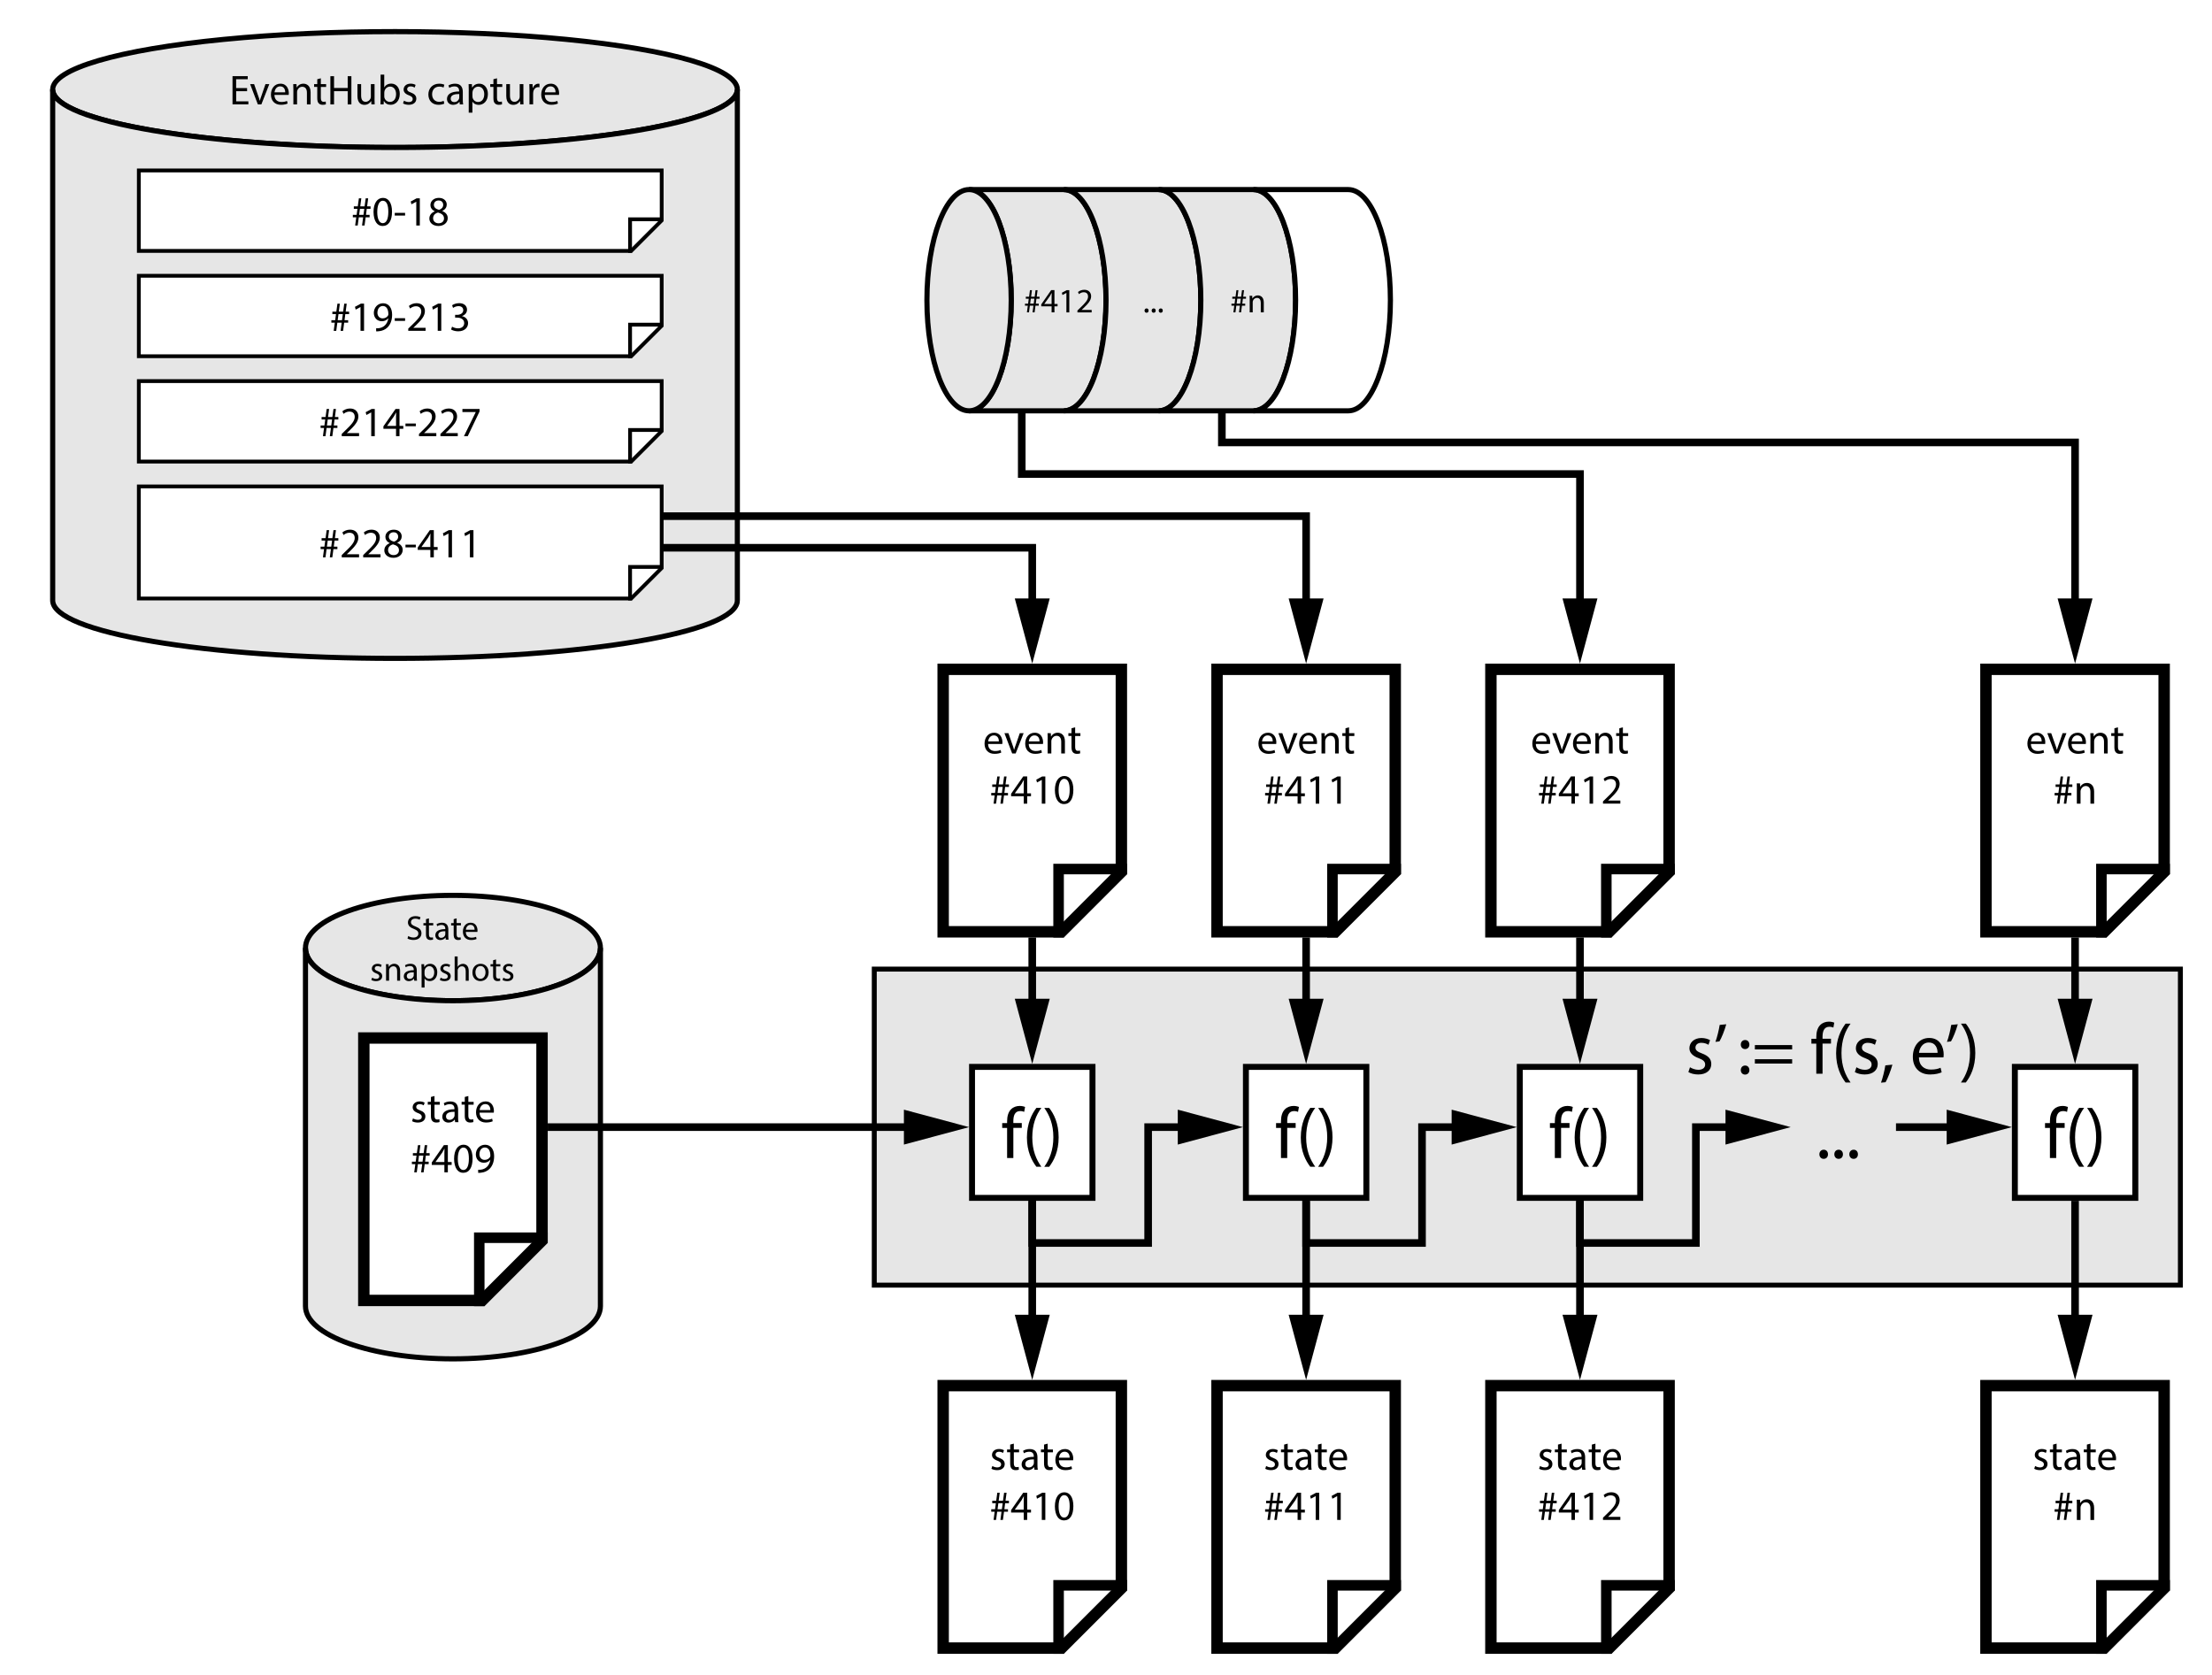 <?xml version="1.0" encoding="UTF-8"?><svg id="a" xmlns="http://www.w3.org/2000/svg" viewBox="0 0 581.54 440.31"><defs><style>.b,.c{fill:#fff;}.b,.d,.e,.f{stroke:#000;stroke-miterlimit:10;}.b,.f{stroke-width:1.35px;}.d{fill:none;stroke-width:2px;}.e{stroke-width:1.3px;}.e,.f{fill:#e6e6e6;}</style></defs><rect class="c" width="581.54" height="440.31"/><ellipse class="f" cx="103.85" cy="23.54" rx="90" ry="15.23"/><g><path d="m64.97,23.97h-2.88v2.67h3.21v.8h-4.17v-7.42h4v.8h-3.05v2.34h2.88v.79Z"/><path d="m66.81,22.12l1.04,2.99c.18.48.32.92.43,1.36h.03c.12-.44.27-.88.45-1.36l1.03-2.99h1.01l-2.09,5.33h-.92l-2.03-5.33h1.04Z"/><path d="m72.15,24.96c.02,1.31.86,1.85,1.83,1.85.69,0,1.11-.12,1.47-.28l.17.69c-.34.15-.92.33-1.77.33-1.64,0-2.62-1.08-2.62-2.68s.95-2.87,2.5-2.87c1.74,0,2.2,1.53,2.2,2.51,0,.2-.02.35-.03.45h-3.74Zm2.84-.69c0-.62-.25-1.57-1.34-1.57-.98,0-1.41.9-1.49,1.57h2.83Z"/><path d="m77.13,23.56c0-.55-.01-1-.04-1.44h.86l.05.88h.02c.26-.51.88-1,1.76-1,.74,0,1.88.44,1.88,2.27v3.18h-.97v-3.07c0-.86-.32-1.57-1.23-1.57-.64,0-1.13.45-1.3.99-.04.12-.06.29-.06.45v3.2h-.97v-3.88Z"/><path d="m84.35,20.59v1.53h1.39v.74h-1.39v2.87c0,.66.19,1.03.73,1.03.25,0,.44-.03.56-.07l.04.73c-.19.08-.48.13-.86.13-.45,0-.81-.14-1.04-.41-.28-.29-.37-.76-.37-1.39v-2.9h-.83v-.74h.83v-1.28l.95-.25Z"/><path d="m87.82,20.03v3.1h3.59v-3.1h.97v7.42h-.97v-3.48h-3.59v3.48h-.96v-7.42h.96Z"/><path d="m98.46,25.99c0,.55.01,1.03.04,1.45h-.86l-.05-.87h-.02c-.25.43-.81.99-1.76.99-.84,0-1.84-.46-1.84-2.33v-3.11h.97v2.95c0,1.01.31,1.69,1.19,1.69.65,0,1.1-.45,1.28-.88.06-.14.09-.32.09-.5v-3.27h.97v3.87Z"/><path d="m100.02,27.44c.02-.36.04-.9.04-1.38v-6.44h.96v3.34h.02c.34-.59.96-.98,1.82-.98,1.32,0,2.25,1.1,2.24,2.72,0,1.9-1.2,2.85-2.39,2.85-.77,0-1.38-.3-1.78-1h-.03l-.04.88h-.84Zm1-2.13c0,.12.02.24.04.35.19.67.75,1.13,1.45,1.13,1.01,0,1.62-.83,1.62-2.05,0-1.07-.55-1.98-1.58-1.98-.66,0-1.28.45-1.47,1.19-.02.11-.05.24-.05.4v.96Z"/><path d="m106.19,26.45c.29.19.79.38,1.28.38.71,0,1.04-.35,1.04-.79s-.28-.71-.99-.98c-.96-.34-1.41-.87-1.41-1.51,0-.86.69-1.56,1.84-1.56.54,0,1.01.15,1.31.33l-.24.7c-.21-.13-.59-.31-1.09-.31-.57,0-.89.33-.89.73,0,.44.32.64,1.01.9.92.35,1.4.81,1.4,1.61,0,.94-.73,1.6-1.99,1.6-.58,0-1.12-.14-1.5-.36l.24-.74Z"/><path d="m116.8,27.24c-.25.13-.81.31-1.53.31-1.61,0-2.65-1.09-2.65-2.72s1.12-2.83,2.86-2.83c.57,0,1.08.14,1.34.27l-.22.75c-.23-.13-.59-.25-1.12-.25-1.22,0-1.88.9-1.88,2.01,0,1.23.79,1.99,1.85,1.99.55,0,.91-.14,1.19-.26l.16.73Z"/><path d="m120.88,27.44l-.08-.67h-.03c-.3.42-.87.79-1.63.79-1.08,0-1.63-.76-1.63-1.53,0-1.29,1.14-1.99,3.2-1.98v-.11c0-.44-.12-1.23-1.21-1.23-.49,0-1.01.15-1.38.4l-.22-.64c.44-.29,1.08-.47,1.75-.47,1.63,0,2.02,1.11,2.02,2.18v1.99c0,.46.02.91.09,1.28h-.88Zm-.14-2.72c-1.05-.02-2.25.17-2.25,1.2,0,.63.42.92.91.92.69,0,1.13-.44,1.29-.89.03-.1.05-.21.05-.31v-.92Z"/><path d="m123.24,23.86c0-.68-.02-1.23-.04-1.74h.87l.04.91h.02c.39-.65,1.02-1.03,1.89-1.03,1.29,0,2.25,1.09,2.25,2.71,0,1.91-1.17,2.86-2.42,2.86-.7,0-1.32-.31-1.64-.84h-.02v2.89h-.96v-5.77Zm.96,1.42c0,.14.02.27.04.4.18.67.76,1.13,1.45,1.13,1.02,0,1.62-.84,1.62-2.06,0-1.07-.56-1.98-1.59-1.98-.66,0-1.28.47-1.46,1.2-.03.12-.06.26-.06.4v.91Z"/><path d="m130.66,20.59v1.53h1.39v.74h-1.39v2.87c0,.66.19,1.03.73,1.03.25,0,.44-.03.56-.07l.04.73c-.19.08-.48.13-.86.13-.45,0-.81-.14-1.04-.41-.28-.29-.37-.76-.37-1.39v-2.9h-.83v-.74h.83v-1.28l.95-.25Z"/><path d="m137.59,25.99c0,.55.01,1.03.04,1.45h-.86l-.05-.87h-.02c-.25.43-.81.99-1.76.99-.84,0-1.84-.46-1.84-2.33v-3.11h.97v2.95c0,1.01.31,1.69,1.19,1.69.65,0,1.1-.45,1.28-.88.06-.14.09-.32.09-.5v-3.27h.97v3.87Z"/><path d="m139.2,23.78c0-.63-.01-1.17-.04-1.66h.85l.03,1.05h.04c.24-.72.82-1.17,1.47-1.17.11,0,.19.01.28.03v.91c-.1-.02-.2-.03-.33-.03-.68,0-1.17.52-1.3,1.24-.02.13-.04.29-.04.45v2.84h-.96v-3.66Z"/><path d="m143.22,24.96c.02,1.31.86,1.85,1.83,1.85.69,0,1.11-.12,1.47-.28l.16.69c-.34.15-.92.33-1.77.33-1.64,0-2.62-1.08-2.62-2.68s.95-2.87,2.5-2.87c1.74,0,2.2,1.53,2.2,2.51,0,.2-.02.35-.03.45h-3.74Zm2.84-.69c.01-.62-.25-1.57-1.34-1.57-.98,0-1.41.9-1.48,1.57h2.83Z"/></g><rect class="e" x="229.85" y="254.77" width="343.38" height="83.08"/><g><g><polygon class="c" points="247.96 433.27 247.96 364.27 294.81 364.27 294.81 417.53 279.07 433.27 247.96 433.27"/><path d="m293.31,365.77v51.14l-14.86,14.86h-28.99v-66h43.85m3-3h-49.85v72h33.23l16.62-16.62v-55.38h0Z"/></g><polygon points="296.31 415.38 279.69 415.38 276.92 415.38 276.92 418.15 276.92 434.77 279.69 434.77 279.69 418.15 296.31 418.15 296.31 415.38"/></g><g><g><rect class="c" x="255.55" y="280.48" width="31.67" height="34.43"/><path d="m286.43,281.26v32.87h-30.1v-32.87h30.1m1.57-1.57h-33.23v36h33.23v-36h0Z"/></g><g><path d="m264.77,304.44v-7.92h-1.29v-1.27h1.29v-.44c0-1.29.29-2.47,1.06-3.21.63-.61,1.46-.86,2.24-.86.59,0,1.1.13,1.42.27l-.23,1.29c-.25-.11-.59-.21-1.06-.21-1.42,0-1.79,1.25-1.79,2.66v.49h2.22v1.27h-2.22v7.92h-1.65Z"/><path d="m273.78,291.25c-1.39,1.86-2.39,4.33-2.39,7.77s1.04,5.81,2.39,7.71h-1.31c-1.2-1.58-2.49-4.01-2.49-7.71.02-3.74,1.29-6.17,2.49-7.77h1.31Z"/><path d="m274.54,306.74c1.35-1.88,2.39-4.35,2.39-7.77s-1.03-5.83-2.39-7.71h1.29c1.22,1.56,2.49,3.99,2.49,7.73s-1.27,6.14-2.49,7.75h-1.29Z"/></g></g><g><path d="m260.88,385.39c.29.19.79.38,1.28.38.71,0,1.04-.35,1.04-.79s-.28-.71-.99-.98c-.96-.34-1.41-.87-1.41-1.51,0-.86.69-1.56,1.84-1.56.54,0,1.01.15,1.31.33l-.24.7c-.21-.13-.59-.31-1.09-.31-.57,0-.89.33-.89.73,0,.44.32.64,1.01.9.92.35,1.4.81,1.4,1.61,0,.94-.73,1.6-1.99,1.6-.58,0-1.12-.14-1.5-.36l.24-.74Z"/><path d="m266.54,379.53v1.53h1.38v.74h-1.38v2.87c0,.66.19,1.03.72,1.03.25,0,.44-.03.56-.07l.04.73c-.19.08-.48.13-.86.13-.45,0-.81-.14-1.04-.41-.28-.29-.38-.76-.38-1.39v-2.9h-.82v-.74h.82v-1.28l.95-.25Z"/><path d="m271.96,386.38l-.08-.67h-.03c-.3.42-.87.79-1.63.79-1.08,0-1.63-.76-1.63-1.53,0-1.29,1.14-1.99,3.2-1.98v-.11c0-.44-.12-1.23-1.21-1.23-.5,0-1.01.15-1.39.4l-.22-.64c.44-.29,1.08-.47,1.75-.47,1.63,0,2.03,1.11,2.03,2.18v1.99c0,.46.02.91.09,1.28h-.88Zm-.14-2.72c-1.06-.02-2.26.17-2.26,1.2,0,.63.42.92.91.92.69,0,1.13-.44,1.29-.89.03-.1.05-.21.05-.31v-.92Z"/><path d="m275.44,379.53v1.53h1.38v.74h-1.38v2.87c0,.66.19,1.03.72,1.03.25,0,.44-.03.56-.07l.04.73c-.19.08-.48.13-.86.13-.45,0-.81-.14-1.04-.41-.28-.29-.38-.76-.38-1.39v-2.9h-.82v-.74h.82v-1.28l.95-.25Z"/><path d="m278.38,383.9c.02,1.31.86,1.85,1.83,1.85.69,0,1.11-.12,1.47-.28l.17.69c-.34.15-.92.33-1.77.33-1.64,0-2.62-1.08-2.62-2.68s.95-2.87,2.5-2.87c1.74,0,2.2,1.53,2.2,2.51,0,.2-.02.35-.03.45h-3.74Zm2.84-.69c0-.62-.25-1.57-1.34-1.57-.98,0-1.41.9-1.49,1.57h2.83Z"/><path d="m261.21,399.58l.29-2.16h-.9v-.65h1l.21-1.59h-.95v-.65h1.04l.29-2.1h.64l-.28,2.1h1.14l.29-2.1h.65l-.28,2.1h.9v.65h-1l-.2,1.59h.95v.65h-1.04l-.29,2.16h-.66l.29-2.16h-1.14l-.29,2.16h-.66Zm2.19-2.81l.21-1.59h-1.14l-.21,1.59h1.14Z"/><path d="m269.14,399.58v-1.95h-3.32v-.64l3.19-4.57h1.04v4.45h1v.76h-1v1.95h-.91Zm0-2.71v-2.39c0-.37,0-.75.03-1.12h-.03c-.22.42-.4.73-.59,1.06l-1.75,2.43v.02h2.34Z"/><path d="m273.89,393.33h-.02l-1.24.67-.19-.74,1.56-.84h.82v7.15h-.93v-6.25Z"/><path d="m282.19,395.93c0,2.43-.9,3.77-2.49,3.77-1.4,0-2.34-1.31-2.37-3.67,0-2.4,1.04-3.72,2.49-3.72s2.37,1.34,2.37,3.62Zm-3.88.11c0,1.86.57,2.92,1.45,2.92.99,0,1.46-1.16,1.46-2.98s-.45-2.92-1.45-2.92c-.85,0-1.46,1.03-1.46,2.98Z"/></g><g><g><polygon class="c" points="247.96 244.96 247.96 175.96 294.81 175.96 294.81 229.22 279.07 244.96 247.96 244.96"/><path d="m293.31,177.46v51.14l-14.86,14.86h-28.99v-66h43.85m3-3h-49.85v72h33.23l16.62-16.62v-55.38h0Z"/></g><polygon points="296.31 227.08 279.69 227.08 276.92 227.08 276.92 229.85 276.92 246.46 279.69 246.46 279.69 229.85 296.31 229.85 296.31 227.08"/></g><g><path d="m259.77,195.59c.02,1.31.86,1.85,1.83,1.85.69,0,1.11-.12,1.47-.28l.16.69c-.34.15-.92.33-1.77.33-1.64,0-2.62-1.08-2.62-2.68s.95-2.87,2.5-2.87c1.74,0,2.2,1.53,2.2,2.51,0,.2-.02.35-.03.45h-3.74Zm2.84-.69c.01-.62-.25-1.57-1.34-1.57-.98,0-1.41.9-1.48,1.57h2.83Z"/><path d="m265.12,192.75l1.04,2.99c.18.48.32.92.43,1.36h.03c.12-.44.27-.88.45-1.36l1.03-2.99h1.01l-2.09,5.33h-.92l-2.03-5.33h1.04Z"/><path d="m270.46,195.59c.02,1.31.86,1.85,1.83,1.85.69,0,1.11-.12,1.47-.28l.16.69c-.34.15-.92.33-1.77.33-1.64,0-2.62-1.08-2.62-2.68s.95-2.87,2.5-2.87c1.74,0,2.2,1.53,2.2,2.51,0,.2-.02.35-.03.45h-3.74Zm2.84-.69c.01-.62-.25-1.57-1.34-1.57-.98,0-1.41.9-1.48,1.57h2.83Z"/><path d="m275.44,194.19c0-.55,0-1-.04-1.44h.86l.05.88h.02c.26-.51.88-1,1.76-1,.74,0,1.88.44,1.88,2.27v3.18h-.97v-3.07c0-.86-.32-1.57-1.23-1.57-.64,0-1.13.45-1.3.99-.04.12-.07.29-.07.45v3.2h-.97v-3.88Z"/><path d="m282.66,191.22v1.53h1.38v.74h-1.38v2.87c0,.66.19,1.03.72,1.03.25,0,.44-.03.56-.07l.04.73c-.19.08-.48.13-.86.13-.45,0-.81-.14-1.04-.41-.28-.29-.38-.76-.38-1.39v-2.9h-.82v-.74h.82v-1.28l.95-.25Z"/><path d="m261.21,211.27l.29-2.16h-.9v-.65h1l.21-1.59h-.95v-.65h1.04l.29-2.1h.64l-.28,2.1h1.14l.29-2.1h.65l-.28,2.1h.9v.65h-1l-.2,1.59h.95v.65h-1.04l-.29,2.16h-.66l.29-2.16h-1.14l-.29,2.16h-.66Zm2.19-2.81l.21-1.59h-1.14l-.21,1.59h1.14Z"/><path d="m269.14,211.27v-1.95h-3.32v-.64l3.19-4.57h1.04v4.45h1v.76h-1v1.95h-.91Zm0-2.71v-2.39c0-.37,0-.75.03-1.12h-.03c-.22.42-.4.73-.59,1.06l-1.75,2.43v.02h2.34Z"/><path d="m273.89,205.03h-.02l-1.24.67-.19-.74,1.56-.84h.82v7.15h-.93v-6.25Z"/><path d="m282.19,207.62c0,2.43-.9,3.77-2.49,3.77-1.4,0-2.34-1.31-2.37-3.67,0-2.4,1.04-3.72,2.49-3.72s2.37,1.34,2.37,3.62Zm-3.88.11c0,1.86.57,2.92,1.45,2.92.99,0,1.46-1.16,1.46-2.98s-.45-2.92-1.45-2.92c-.85,0-1.46,1.03-1.46,2.98Z"/></g><g><polyline class="d" points="271.38 315.69 271.38 326.77 301.85 326.77 301.85 296.31 312.77 296.31"/><polygon points="309.64 300.9 326.77 296.31 309.64 291.72 309.64 300.9"/></g><g><line class="d" x1="271.38" y1="315.69" x2="271.38" y2="348.77"/><polygon points="266.79 345.64 271.38 362.77 275.98 345.64 266.79 345.64"/></g><g><line class="d" x1="271.38" y1="246.46" x2="271.38" y2="265.69"/><polygon points="266.79 262.56 271.38 279.69 275.98 262.56 266.79 262.56"/></g><g><g><polygon class="c" points="319.96 433.27 319.96 364.27 366.81 364.27 366.81 417.53 351.07 433.27 319.96 433.27"/><path d="m365.31,365.77v51.14l-14.86,14.86h-28.99v-66h43.85m3-3h-49.85v72h33.23l16.62-16.62v-55.38h0Z"/></g><polygon points="368.31 415.38 351.69 415.38 348.92 415.38 348.92 418.15 348.92 434.77 351.69 434.77 351.69 418.15 368.31 418.15 368.31 415.38"/></g><g><g><rect class="c" x="327.55" y="280.48" width="31.67" height="34.43"/><path d="m358.43,281.26v32.87h-30.1v-32.87h30.1m1.57-1.57h-33.23v36h33.23v-36h0Z"/></g><g><path d="m336.77,304.44v-7.92h-1.29v-1.27h1.29v-.44c0-1.29.29-2.47,1.06-3.21.63-.61,1.46-.86,2.24-.86.59,0,1.1.13,1.42.27l-.23,1.29c-.25-.11-.59-.21-1.06-.21-1.42,0-1.79,1.25-1.79,2.66v.49h2.22v1.27h-2.22v7.92h-1.65Z"/><path d="m345.78,291.25c-1.39,1.86-2.39,4.33-2.39,7.77s1.04,5.81,2.39,7.71h-1.31c-1.2-1.58-2.49-4.01-2.49-7.71.02-3.74,1.29-6.17,2.49-7.77h1.31Z"/><path d="m346.54,306.74c1.35-1.88,2.39-4.35,2.39-7.77s-1.03-5.83-2.39-7.71h1.29c1.22,1.56,2.49,3.99,2.49,7.73s-1.27,6.14-2.49,7.75h-1.29Z"/></g></g><g><path d="m332.88,385.39c.29.19.79.38,1.28.38.7,0,1.03-.35,1.03-.79s-.28-.71-.99-.98c-.96-.34-1.41-.87-1.41-1.51,0-.86.69-1.56,1.84-1.56.54,0,1.01.15,1.31.33l-.24.7c-.21-.13-.59-.31-1.09-.31-.57,0-.89.33-.89.73,0,.44.32.64,1.01.9.92.35,1.4.81,1.4,1.61,0,.94-.73,1.6-1.99,1.6-.58,0-1.12-.14-1.5-.36l.24-.74Z"/><path d="m338.54,379.53v1.53h1.39v.74h-1.39v2.87c0,.66.19,1.03.73,1.03.25,0,.44-.03.56-.07l.04.73c-.19.08-.48.13-.86.13-.45,0-.81-.14-1.04-.41-.28-.29-.37-.76-.37-1.39v-2.9h-.83v-.74h.83v-1.28l.95-.25Z"/><path d="m343.96,386.38l-.08-.67h-.03c-.3.42-.87.79-1.63.79-1.08,0-1.63-.76-1.63-1.53,0-1.29,1.14-1.99,3.2-1.98v-.11c0-.44-.12-1.23-1.21-1.23-.5,0-1.01.15-1.39.4l-.22-.64c.44-.29,1.08-.47,1.75-.47,1.63,0,2.02,1.11,2.02,2.18v1.99c0,.46.02.91.09,1.28h-.88Zm-.14-2.72c-1.06-.02-2.25.17-2.25,1.2,0,.63.42.92.91.92.69,0,1.13-.44,1.29-.89.03-.1.05-.21.05-.31v-.92Z"/><path d="m347.44,379.53v1.53h1.39v.74h-1.39v2.87c0,.66.19,1.03.73,1.03.25,0,.44-.03.56-.07l.04.73c-.19.08-.48.13-.86.13-.45,0-.81-.14-1.04-.41-.28-.29-.37-.76-.37-1.39v-2.9h-.83v-.74h.83v-1.28l.95-.25Z"/><path d="m350.38,383.9c.02,1.31.86,1.85,1.83,1.85.69,0,1.11-.12,1.47-.28l.17.69c-.34.15-.92.33-1.77.33-1.64,0-2.62-1.08-2.62-2.68s.95-2.87,2.5-2.87c1.74,0,2.2,1.53,2.2,2.51,0,.2-.02.35-.03.45h-3.74Zm2.84-.69c.01-.62-.25-1.57-1.34-1.57-.98,0-1.41.9-1.49,1.57h2.83Z"/><path d="m333.21,399.58l.29-2.16h-.9v-.65h1l.21-1.59h-.95v-.65h1.04l.29-2.1h.64l-.28,2.1h1.14l.29-2.1h.65l-.27,2.1h.9v.65h-1l-.2,1.59h.95v.65h-1.04l-.29,2.16h-.66l.29-2.16h-1.14l-.29,2.16h-.66Zm2.19-2.81l.21-1.59h-1.14l-.21,1.59h1.14Z"/><path d="m341.14,399.58v-1.95h-3.32v-.64l3.19-4.57h1.04v4.45h1v.76h-1v1.95h-.91Zm0-2.71v-2.39c0-.37.01-.75.03-1.12h-.03c-.22.42-.4.73-.59,1.06l-1.75,2.43v.02h2.34Z"/><path d="m345.89,393.33h-.02l-1.24.67-.19-.74,1.56-.84h.83v7.15h-.93v-6.25Z"/><path d="m351.54,393.33h-.02l-1.24.67-.19-.74,1.56-.84h.83v7.15h-.93v-6.25Z"/></g><g><g><polygon class="c" points="319.96 244.96 319.96 175.96 366.81 175.96 366.81 229.22 351.07 244.96 319.96 244.96"/><path d="m365.31,177.46v51.14l-14.86,14.86h-28.99v-66h43.85m3-3h-49.85v72h33.23l16.62-16.62v-55.38h0Z"/></g><polygon points="368.31 227.08 351.69 227.08 348.92 227.08 348.92 229.85 348.92 246.46 351.69 246.46 351.69 229.85 368.31 229.85 368.31 227.08"/></g><g><path d="m331.77,195.59c.02,1.31.86,1.85,1.83,1.85.69,0,1.11-.12,1.47-.28l.17.69c-.34.15-.92.33-1.77.33-1.64,0-2.62-1.08-2.62-2.68s.95-2.87,2.5-2.87c1.74,0,2.2,1.53,2.2,2.51,0,.2-.02.35-.03.45h-3.74Zm2.84-.69c.01-.62-.25-1.57-1.34-1.57-.98,0-1.41.9-1.49,1.57h2.83Z"/><path d="m337.12,192.75l1.05,2.99c.18.48.32.92.43,1.36h.03c.12-.44.27-.88.45-1.36l1.03-2.99h1.01l-2.09,5.33h-.92l-2.02-5.33h1.03Z"/><path d="m342.47,195.59c.02,1.31.86,1.85,1.83,1.85.69,0,1.11-.12,1.47-.28l.17.69c-.34.15-.92.33-1.77.33-1.64,0-2.62-1.08-2.62-2.68s.95-2.87,2.5-2.87c1.74,0,2.2,1.53,2.2,2.51,0,.2-.02.35-.03.45h-3.74Zm2.84-.69c.01-.62-.25-1.57-1.34-1.57-.98,0-1.41.9-1.49,1.57h2.83Z"/><path d="m347.44,194.19c0-.55-.01-1-.04-1.44h.86l.05.88h.02c.26-.51.88-1,1.76-1,.74,0,1.88.44,1.88,2.27v3.18h-.97v-3.07c0-.86-.32-1.57-1.23-1.57-.64,0-1.13.45-1.3.99-.04.12-.07.29-.07.45v3.2h-.97v-3.88Z"/><path d="m354.67,191.22v1.53h1.39v.74h-1.39v2.87c0,.66.19,1.03.73,1.03.25,0,.44-.03.56-.07l.04.73c-.19.08-.48.13-.86.13-.45,0-.81-.14-1.04-.41-.28-.29-.37-.76-.37-1.39v-2.9h-.83v-.74h.83v-1.28l.95-.25Z"/><path d="m333.21,211.27l.29-2.16h-.9v-.65h1l.21-1.59h-.95v-.65h1.04l.29-2.1h.64l-.28,2.1h1.14l.29-2.1h.65l-.27,2.1h.9v.65h-1l-.2,1.59h.95v.65h-1.04l-.29,2.16h-.66l.29-2.16h-1.14l-.29,2.16h-.66Zm2.19-2.81l.21-1.59h-1.14l-.21,1.59h1.14Z"/><path d="m341.14,211.27v-1.95h-3.32v-.64l3.19-4.57h1.04v4.45h1v.76h-1v1.95h-.91Zm0-2.71v-2.39c0-.37.01-.75.03-1.12h-.03c-.22.42-.4.73-.59,1.06l-1.75,2.43v.02h2.34Z"/><path d="m345.89,205.03h-.02l-1.24.67-.19-.74,1.56-.84h.83v7.15h-.93v-6.25Z"/><path d="m351.54,205.03h-.02l-1.24.67-.19-.74,1.56-.84h.83v7.15h-.93v-6.25Z"/></g><g><polyline class="d" points="343.38 315.69 343.38 326.77 373.85 326.77 373.85 296.31 384.77 296.31"/><polygon points="381.64 300.9 398.77 296.31 381.64 291.72 381.64 300.9"/></g><g><line class="d" x1="343.38" y1="315.69" x2="343.38" y2="348.77"/><polygon points="338.79 345.64 343.38 362.77 347.98 345.64 338.79 345.64"/></g><g><line class="d" x1="343.38" y1="246.46" x2="343.38" y2="265.69"/><polygon points="338.79 262.56 343.38 279.69 347.98 262.56 338.79 262.56"/></g><g><g><polygon class="c" points="391.96 433.27 391.96 364.27 438.81 364.27 438.81 417.53 423.07 433.27 391.96 433.27"/><path d="m437.31,365.77v51.14l-14.86,14.86h-28.99v-66h43.85m3-3h-49.85v72h33.23l16.62-16.62v-55.38h0Z"/></g><polygon points="440.31 415.38 423.69 415.38 420.92 415.38 420.92 418.15 420.92 434.77 423.69 434.77 423.69 418.15 440.31 418.15 440.31 415.38"/></g><g><g><rect class="c" x="399.55" y="280.48" width="31.67" height="34.43"/><path d="m430.43,281.26v32.87h-30.1v-32.87h30.1m1.57-1.57h-33.23v36h33.23v-36h0Z"/></g><g><path d="m408.77,304.44v-7.92h-1.29v-1.27h1.29v-.44c0-1.29.29-2.47,1.06-3.21.63-.61,1.46-.86,2.24-.86.59,0,1.1.13,1.42.27l-.23,1.29c-.25-.11-.59-.21-1.06-.21-1.42,0-1.79,1.25-1.79,2.66v.49h2.22v1.27h-2.22v7.92h-1.65Z"/><path d="m417.78,291.25c-1.39,1.86-2.39,4.33-2.39,7.77s1.04,5.81,2.39,7.71h-1.31c-1.2-1.58-2.49-4.01-2.49-7.71.02-3.74,1.29-6.17,2.49-7.77h1.31Z"/><path d="m418.54,306.74c1.35-1.88,2.39-4.35,2.39-7.77s-1.03-5.83-2.39-7.71h1.29c1.22,1.56,2.49,3.99,2.49,7.73s-1.27,6.14-2.49,7.75h-1.29Z"/></g></g><g><path d="m404.88,385.39c.29.19.79.38,1.28.38.7,0,1.03-.35,1.03-.79s-.28-.71-.99-.98c-.96-.34-1.41-.87-1.41-1.51,0-.86.69-1.56,1.84-1.56.54,0,1.01.15,1.31.33l-.24.7c-.21-.13-.59-.31-1.09-.31-.57,0-.89.33-.89.73,0,.44.32.64,1.01.9.92.35,1.4.81,1.4,1.61,0,.94-.73,1.6-1.99,1.6-.58,0-1.12-.14-1.5-.36l.24-.74Z"/><path d="m410.54,379.53v1.53h1.39v.74h-1.39v2.87c0,.66.19,1.03.73,1.03.25,0,.44-.03.56-.07l.04.73c-.19.08-.48.13-.86.13-.45,0-.81-.14-1.04-.41-.28-.29-.37-.76-.37-1.39v-2.9h-.83v-.74h.83v-1.28l.95-.25Z"/><path d="m415.96,386.38l-.08-.67h-.03c-.3.42-.87.79-1.63.79-1.08,0-1.63-.76-1.63-1.53,0-1.29,1.14-1.99,3.2-1.98v-.11c0-.44-.12-1.23-1.21-1.23-.5,0-1.01.15-1.39.4l-.22-.64c.44-.29,1.08-.47,1.75-.47,1.63,0,2.02,1.11,2.02,2.18v1.99c0,.46.02.91.09,1.28h-.88Zm-.14-2.72c-1.06-.02-2.25.17-2.25,1.2,0,.63.42.92.91.92.69,0,1.13-.44,1.29-.89.03-.1.05-.21.05-.31v-.92Z"/><path d="m419.44,379.53v1.53h1.39v.74h-1.39v2.87c0,.66.19,1.03.73,1.03.25,0,.44-.03.56-.07l.04.73c-.19.08-.48.13-.86.13-.45,0-.81-.14-1.04-.41-.28-.29-.37-.76-.37-1.39v-2.9h-.83v-.74h.83v-1.28l.95-.25Z"/><path d="m422.38,383.9c.02,1.31.86,1.85,1.83,1.85.69,0,1.11-.12,1.47-.28l.17.69c-.34.15-.92.33-1.77.33-1.64,0-2.62-1.08-2.62-2.68s.95-2.87,2.5-2.87c1.74,0,2.2,1.53,2.2,2.51,0,.2-.02.35-.03.45h-3.74Zm2.84-.69c.01-.62-.25-1.57-1.34-1.57-.98,0-1.41.9-1.49,1.57h2.83Z"/><path d="m405.21,399.58l.29-2.16h-.9v-.65h1l.21-1.59h-.95v-.65h1.04l.29-2.1h.64l-.28,2.1h1.14l.29-2.1h.65l-.27,2.1h.9v.65h-1l-.2,1.59h.95v.65h-1.04l-.29,2.16h-.66l.29-2.16h-1.14l-.29,2.16h-.66Zm2.19-2.81l.21-1.59h-1.14l-.21,1.59h1.14Z"/><path d="m413.14,399.58v-1.95h-3.32v-.64l3.19-4.57h1.04v4.45h1v.76h-1v1.95h-.91Zm0-2.71v-2.39c0-.37.01-.75.03-1.12h-.03c-.22.42-.4.73-.59,1.06l-1.75,2.43v.02h2.34Z"/><path d="m417.89,393.33h-.02l-1.24.67-.19-.74,1.56-.84h.83v7.15h-.93v-6.25Z"/><path d="m421.43,399.58v-.59l.76-.74c1.83-1.74,2.65-2.66,2.66-3.74,0-.73-.35-1.4-1.42-1.4-.65,0-1.19.33-1.52.6l-.31-.68c.5-.42,1.2-.73,2.02-.73,1.54,0,2.19,1.06,2.19,2.08,0,1.32-.96,2.39-2.46,3.84l-.57.53v.02h3.21v.8h-4.57Z"/></g><g><g><polygon class="c" points="391.96 244.96 391.96 175.96 438.81 175.96 438.81 229.22 423.07 244.96 391.96 244.96"/><path d="m437.31,177.46v51.14l-14.86,14.86h-28.99v-66h43.85m3-3h-49.85v72h33.23l16.62-16.62v-55.38h0Z"/></g><polygon points="440.31 227.08 423.69 227.08 420.92 227.08 420.92 229.85 420.92 246.46 423.69 246.46 423.69 229.85 440.31 229.85 440.31 227.08"/></g><g><path d="m403.77,195.59c.02,1.31.86,1.85,1.83,1.85.69,0,1.11-.12,1.47-.28l.17.69c-.34.15-.92.33-1.77.33-1.64,0-2.62-1.08-2.62-2.68s.95-2.87,2.5-2.87c1.74,0,2.2,1.53,2.2,2.51,0,.2-.02.35-.03.45h-3.74Zm2.84-.69c.01-.62-.25-1.57-1.34-1.57-.98,0-1.41.9-1.49,1.57h2.83Z"/><path d="m409.12,192.75l1.05,2.99c.18.48.32.92.43,1.36h.03c.12-.44.27-.88.45-1.36l1.03-2.99h1.01l-2.09,5.33h-.92l-2.02-5.33h1.03Z"/><path d="m414.46,195.59c.02,1.31.86,1.85,1.83,1.85.69,0,1.11-.12,1.47-.28l.17.69c-.34.15-.92.33-1.77.33-1.64,0-2.62-1.08-2.62-2.68s.95-2.87,2.5-2.87c1.74,0,2.2,1.53,2.2,2.51,0,.2-.02.35-.03.45h-3.74Zm2.84-.69c.01-.62-.25-1.57-1.34-1.57-.98,0-1.41.9-1.49,1.57h2.83Z"/><path d="m419.44,194.19c0-.55-.01-1-.04-1.44h.86l.05.88h.02c.26-.51.88-1,1.76-1,.74,0,1.88.44,1.88,2.27v3.18h-.97v-3.07c0-.86-.32-1.57-1.23-1.57-.64,0-1.13.45-1.3.99-.04.12-.07.29-.07.45v3.2h-.97v-3.88Z"/><path d="m426.66,191.22v1.53h1.39v.74h-1.39v2.87c0,.66.19,1.03.73,1.03.25,0,.44-.03.56-.07l.04.73c-.19.08-.48.13-.86.13-.45,0-.81-.14-1.04-.41-.28-.29-.37-.76-.37-1.39v-2.9h-.83v-.74h.83v-1.28l.95-.25Z"/><path d="m405.21,211.27l.29-2.16h-.9v-.65h1l.21-1.59h-.95v-.65h1.04l.29-2.1h.64l-.28,2.1h1.14l.29-2.1h.65l-.27,2.1h.9v.65h-1l-.2,1.59h.95v.65h-1.04l-.29,2.16h-.66l.29-2.16h-1.14l-.29,2.16h-.66Zm2.19-2.81l.21-1.59h-1.14l-.21,1.59h1.14Z"/><path d="m413.14,211.27v-1.95h-3.32v-.64l3.19-4.57h1.04v4.45h1v.76h-1v1.95h-.91Zm0-2.71v-2.39c0-.37.01-.75.03-1.12h-.03c-.22.42-.4.73-.59,1.06l-1.75,2.43v.02h2.34Z"/><path d="m417.89,205.03h-.02l-1.24.67-.19-.74,1.56-.84h.83v7.15h-.93v-6.25Z"/><path d="m421.43,211.27v-.59l.76-.74c1.83-1.74,2.65-2.66,2.66-3.74,0-.73-.35-1.4-1.42-1.4-.65,0-1.19.33-1.52.6l-.31-.68c.5-.42,1.2-.73,2.02-.73,1.54,0,2.19,1.06,2.19,2.08,0,1.32-.96,2.39-2.46,3.84l-.57.53v.02h3.21v.8h-4.57Z"/></g><g><polyline class="d" points="415.38 315.69 415.38 326.77 445.85 326.77 445.85 296.31 456.77 296.31"/><polygon points="453.64 300.9 470.77 296.31 453.64 291.72 453.64 300.9"/></g><g><line class="d" x1="415.38" y1="315.69" x2="415.38" y2="348.77"/><polygon points="410.79 345.64 415.38 362.77 419.98 345.64 410.79 345.64"/></g><g><line class="d" x1="415.38" y1="246.46" x2="415.38" y2="265.69"/><polygon points="410.79 262.56 415.38 279.69 419.98 262.56 410.79 262.56"/></g><g><path d="m444.3,280.57c.49.32,1.37.67,2.2.67,1.21,0,1.79-.61,1.79-1.37s-.47-1.23-1.71-1.69c-1.65-.59-2.43-1.5-2.43-2.6,0-1.48,1.2-2.7,3.17-2.7.93,0,1.75.27,2.26.57l-.42,1.22c-.36-.23-1.03-.53-1.88-.53-.99,0-1.54.57-1.54,1.25,0,.76.55,1.1,1.75,1.56,1.6.61,2.41,1.41,2.41,2.77,0,1.61-1.25,2.75-3.44,2.75-1.01,0-1.94-.25-2.58-.63l.42-1.27Z"/><path d="m453.84,269.27c-.44,1.6-1.25,3.63-1.79,4.5l-1.06.13c.42-1.12.91-3.1,1.12-4.46l1.73-.17Z"/><path d="m457.66,274.61c0-.7.47-1.2,1.14-1.2s1.1.49,1.12,1.2c0,.67-.44,1.18-1.14,1.18-.67,0-1.12-.51-1.12-1.18Zm0,6.71c0-.7.47-1.2,1.14-1.2s1.1.49,1.12,1.2c0,.67-.44,1.18-1.14,1.18-.67,0-1.12-.51-1.12-1.18Z"/><path d="m461.36,275.88v-1.14h9.8v1.14h-9.8Zm0,3.72v-1.14h9.8v1.14h-9.8Z"/><path d="m477.51,282.28v-7.92h-1.29v-1.27h1.29v-.44c0-1.29.29-2.47,1.06-3.21.63-.61,1.46-.86,2.24-.86.59,0,1.1.13,1.42.27l-.23,1.29c-.25-.11-.59-.21-1.06-.21-1.43,0-1.79,1.25-1.79,2.66v.49h2.22v1.27h-2.22v7.92h-1.65Z"/><path d="m486.52,269.1c-1.39,1.86-2.39,4.33-2.39,7.77s1.04,5.81,2.39,7.71h-1.31c-1.2-1.58-2.49-4.01-2.49-7.71.02-3.74,1.29-6.17,2.49-7.77h1.31Z"/><path d="m488.06,280.57c.49.32,1.37.67,2.2.67,1.22,0,1.79-.61,1.79-1.37s-.48-1.23-1.71-1.69c-1.65-.59-2.43-1.5-2.43-2.6,0-1.48,1.2-2.7,3.17-2.7.93,0,1.75.27,2.26.57l-.42,1.22c-.36-.23-1.03-.53-1.88-.53-.99,0-1.54.57-1.54,1.25,0,.76.55,1.1,1.75,1.56,1.6.61,2.41,1.41,2.41,2.77,0,1.61-1.25,2.75-3.44,2.75-1.01,0-1.94-.25-2.58-.63l.42-1.27Z"/><path d="m494.52,284.62c.42-1.12.93-3.15,1.14-4.54l1.86-.19c-.44,1.61-1.27,3.72-1.8,4.62l-1.2.11Z"/><path d="m504.49,277.99c.04,2.26,1.48,3.19,3.15,3.19,1.2,0,1.92-.21,2.54-.48l.29,1.2c-.59.27-1.6.57-3.06.57-2.83,0-4.52-1.86-4.52-4.64s1.63-4.96,4.31-4.96c3,0,3.8,2.64,3.8,4.33,0,.34-.04.61-.06.78h-6.46Zm4.9-1.2c.02-1.06-.44-2.72-2.32-2.72-1.69,0-2.43,1.56-2.56,2.72h4.88Z"/><path d="m514.71,269.27c-.44,1.6-1.25,3.63-1.79,4.5l-1.06.13c.42-1.12.91-3.1,1.12-4.46l1.73-.17Z"/><path d="m515.53,284.58c1.35-1.88,2.39-4.35,2.39-7.77s-1.03-5.83-2.39-7.71h1.29c1.22,1.56,2.49,3.99,2.49,7.73s-1.27,6.14-2.49,7.75h-1.29Z"/></g><g><path d="m478.32,303.45c0-.7.47-1.2,1.14-1.2s1.12.49,1.12,1.2-.44,1.2-1.14,1.2c-.66,0-1.12-.51-1.12-1.2Z"/><path d="m482.25,303.45c0-.7.47-1.2,1.14-1.2s1.12.49,1.12,1.2-.44,1.2-1.14,1.2c-.67,0-1.12-.51-1.12-1.2Z"/><path d="m486.19,303.45c0-.7.47-1.2,1.14-1.2s1.12.49,1.12,1.2-.44,1.2-1.14,1.2c-.66,0-1.12-.51-1.12-1.2Z"/></g><g><line class="d" x1="498.46" y1="296.31" x2="514.93" y2="296.31"/><polygon points="511.79 300.9 528.92 296.31 511.79 291.72 511.79 300.9"/></g><g><g><polygon class="c" points="522.12 433.27 522.12 364.27 568.96 364.27 568.96 417.53 553.23 433.27 522.12 433.27"/><path d="m567.46,365.77v51.14l-14.86,14.86h-28.99v-66h43.85m3-3h-49.85v72h33.23l16.62-16.62v-55.38h0Z"/></g><polygon points="570.46 415.38 553.85 415.38 551.08 415.38 551.08 418.15 551.08 434.77 553.85 434.77 553.85 418.15 570.46 418.15 570.46 415.38"/></g><g><g><rect class="c" x="529.71" y="280.48" width="31.66" height="34.43"/><path d="m560.59,281.26v32.87h-30.1v-32.87h30.1m1.57-1.57h-33.23v36h33.23v-36h0Z"/></g><g><path d="m538.93,304.44v-7.92h-1.29v-1.27h1.29v-.44c0-1.29.29-2.47,1.06-3.21.62-.61,1.46-.86,2.24-.86.59,0,1.1.13,1.43.27l-.23,1.29c-.25-.11-.59-.21-1.06-.21-1.42,0-1.79,1.25-1.79,2.66v.49h2.22v1.27h-2.22v7.92h-1.65Z"/><path d="m547.93,291.25c-1.39,1.86-2.39,4.33-2.39,7.77s1.04,5.81,2.39,7.71h-1.31c-1.2-1.58-2.49-4.01-2.49-7.71.02-3.74,1.29-6.17,2.49-7.77h1.31Z"/><path d="m548.69,306.74c1.35-1.88,2.39-4.35,2.39-7.77s-1.03-5.83-2.39-7.71h1.29c1.22,1.56,2.49,3.99,2.49,7.73s-1.27,6.14-2.49,7.75h-1.29Z"/></g></g><g><path d="m535.04,385.39c.29.19.79.38,1.28.38.7,0,1.03-.35,1.03-.79s-.28-.71-.99-.98c-.96-.34-1.41-.87-1.41-1.51,0-.86.69-1.56,1.84-1.56.54,0,1.01.15,1.31.33l-.24.7c-.21-.13-.59-.31-1.09-.31-.57,0-.89.33-.89.73,0,.44.32.64,1.01.9.92.35,1.4.81,1.4,1.61,0,.94-.73,1.6-1.99,1.6-.58,0-1.12-.14-1.5-.36l.24-.74Z"/><path d="m540.69,379.53v1.53h1.39v.74h-1.39v2.87c0,.66.19,1.03.73,1.03.25,0,.44-.03.56-.07l.04.73c-.19.08-.48.13-.86.13-.45,0-.81-.14-1.04-.41-.28-.29-.37-.76-.37-1.39v-2.9h-.83v-.74h.83v-1.28l.95-.25Z"/><path d="m546.12,386.38l-.08-.67h-.03c-.3.42-.87.79-1.63.79-1.08,0-1.63-.76-1.63-1.53,0-1.29,1.14-1.99,3.2-1.98v-.11c0-.44-.12-1.23-1.21-1.23-.5,0-1.01.15-1.39.4l-.22-.64c.44-.29,1.08-.47,1.75-.47,1.63,0,2.02,1.11,2.02,2.18v1.99c0,.46.02.91.09,1.28h-.88Zm-.14-2.72c-1.06-.02-2.25.17-2.25,1.2,0,.63.42.92.91.92.69,0,1.13-.44,1.29-.89.03-.1.05-.21.05-.31v-.92Z"/><path d="m549.59,379.53v1.53h1.39v.74h-1.39v2.87c0,.66.19,1.03.73,1.03.25,0,.44-.03.56-.07l.04.73c-.19.08-.48.13-.86.13-.45,0-.81-.14-1.04-.41-.28-.29-.37-.76-.37-1.39v-2.9h-.83v-.74h.83v-1.28l.95-.25Z"/><path d="m552.54,383.9c.02,1.31.86,1.85,1.83,1.85.69,0,1.11-.12,1.47-.28l.17.69c-.34.15-.92.33-1.77.33-1.64,0-2.62-1.08-2.62-2.68s.95-2.87,2.5-2.87c1.74,0,2.2,1.53,2.2,2.51,0,.2-.02.35-.03.45h-3.74Zm2.84-.69c.01-.62-.25-1.57-1.34-1.57-.98,0-1.41.9-1.49,1.57h2.83Z"/><path d="m540.77,399.58l.29-2.16h-.9v-.65h1l.21-1.59h-.95v-.65h1.04l.29-2.1h.64l-.28,2.1h1.14l.29-2.1h.65l-.27,2.1h.9v.65h-1l-.2,1.59h.95v.65h-1.04l-.29,2.16h-.66l.29-2.16h-1.14l-.29,2.16h-.66Zm2.19-2.81l.21-1.59h-1.14l-.21,1.59h1.14Z"/><path d="m546.02,395.7c0-.55-.01-1-.04-1.44h.86l.05.88h.02c.26-.51.88-1,1.76-1,.74,0,1.88.44,1.88,2.27v3.18h-.97v-3.07c0-.86-.32-1.57-1.23-1.57-.64,0-1.13.45-1.3.99-.04.12-.07.29-.07.45v3.2h-.97v-3.88Z"/></g><g><g><polygon class="c" points="522.12 244.96 522.12 175.96 568.96 175.96 568.96 229.22 553.23 244.96 522.12 244.96"/><path d="m567.46,177.46v51.14l-14.86,14.86h-28.99v-66h43.85m3-3h-49.85v72h33.23l16.62-16.62v-55.38h0Z"/></g><polygon points="570.46 227.08 553.85 227.08 551.08 227.08 551.08 229.85 551.08 246.46 553.85 246.46 553.85 229.85 570.46 229.85 570.46 227.08"/></g><g><path d="m533.93,195.59c.02,1.31.86,1.85,1.83,1.85.69,0,1.11-.12,1.47-.28l.17.69c-.34.15-.92.33-1.77.33-1.64,0-2.62-1.08-2.62-2.68s.95-2.87,2.5-2.87c1.74,0,2.2,1.53,2.2,2.51,0,.2-.02.35-.03.45h-3.74Zm2.84-.69c.01-.62-.25-1.57-1.34-1.57-.98,0-1.41.9-1.49,1.57h2.83Z"/><path d="m539.27,192.75l1.05,2.99c.18.48.32.92.43,1.36h.03c.12-.44.27-.88.45-1.36l1.03-2.99h1.01l-2.09,5.33h-.92l-2.02-5.33h1.03Z"/><path d="m544.62,195.59c.02,1.31.86,1.85,1.83,1.85.69,0,1.11-.12,1.47-.28l.17.69c-.34.15-.92.33-1.77.33-1.64,0-2.62-1.08-2.62-2.68s.95-2.87,2.5-2.87c1.74,0,2.2,1.53,2.2,2.51,0,.2-.02.35-.03.45h-3.74Zm2.84-.69c.01-.62-.25-1.57-1.34-1.57-.98,0-1.41.9-1.49,1.57h2.83Z"/><path d="m549.59,194.19c0-.55-.01-1-.04-1.44h.86l.05.88h.02c.26-.51.88-1,1.76-1,.74,0,1.88.44,1.88,2.27v3.18h-.97v-3.07c0-.86-.32-1.57-1.23-1.57-.64,0-1.13.45-1.3.99-.04.12-.07.29-.07.45v3.2h-.97v-3.88Z"/><path d="m556.82,191.22v1.53h1.39v.74h-1.39v2.87c0,.66.19,1.03.73,1.03.25,0,.44-.03.56-.07l.04.73c-.19.08-.48.13-.86.13-.45,0-.81-.14-1.04-.41-.28-.29-.37-.76-.37-1.39v-2.9h-.83v-.74h.83v-1.28l.95-.25Z"/><path d="m540.77,211.27l.29-2.16h-.9v-.65h1l.21-1.59h-.95v-.65h1.04l.29-2.1h.64l-.28,2.1h1.14l.29-2.1h.65l-.27,2.1h.9v.65h-1l-.2,1.59h.95v.65h-1.04l-.29,2.16h-.66l.29-2.16h-1.14l-.29,2.16h-.66Zm2.19-2.81l.21-1.59h-1.14l-.21,1.59h1.14Z"/><path d="m546.02,207.39c0-.55-.01-1-.04-1.44h.86l.05.88h.02c.26-.51.88-1,1.76-1,.74,0,1.88.44,1.88,2.27v3.18h-.97v-3.07c0-.86-.32-1.57-1.23-1.57-.64,0-1.13.45-1.3.99-.04.12-.07.29-.07.45v3.2h-.97v-3.88Z"/></g><g><line class="d" x1="545.54" y1="315.69" x2="545.54" y2="348.77"/><polygon points="540.95 345.64 545.54 362.77 550.13 345.64 540.95 345.64"/></g><g><line class="d" x1="545.54" y1="246.46" x2="545.54" y2="265.69"/><polygon points="540.95 262.56 545.54 279.69 550.13 262.56 540.95 262.56"/></g><path class="f" d="m279.69,108c6.12,0,11.08-13.02,11.08-29.08s-4.96-29.08-11.08-29.08h-24.92c6.12,0,11.08,13.02,11.08,29.08s-4.96,29.08-11.08,29.08h24.92Z"/><g><path d="m269.98,82.12l.23-1.76h-.74v-.53h.82l.17-1.3h-.77v-.53h.86l.23-1.72h.52l-.22,1.72h.94l.23-1.72h.53l-.22,1.72h.74v.53h-.82l-.16,1.3h.77v.53h-.86l-.23,1.76h-.54l.23-1.76h-.94l-.23,1.76h-.54Zm1.79-2.3l.17-1.3h-.94l-.17,1.3h.94Z"/><path d="m276.47,82.12v-1.59h-2.72v-.52l2.61-3.74h.86v3.64h.82v.62h-.82v1.59h-.75Zm0-2.21v-1.95c0-.31,0-.61.03-.92h-.03c-.18.34-.32.59-.49.86l-1.43,1.99v.02h1.92Z"/><path d="m280.36,77.01h-.02l-1.02.55-.15-.6,1.28-.68h.67v5.85h-.76v-5.11Z"/><path d="m283.26,82.12v-.49l.62-.6c1.49-1.42,2.17-2.18,2.18-3.06,0-.59-.29-1.14-1.16-1.14-.53,0-.97.27-1.24.5l-.25-.56c.41-.34.98-.59,1.66-.59,1.26,0,1.79.86,1.79,1.7,0,1.08-.78,1.95-2.02,3.14l-.47.43v.02h2.63v.66h-3.74Z"/></g><path class="f" d="m304.62,108c6.12,0,11.08-13.02,11.08-29.08s-4.96-29.08-11.08-29.08h-24.92c6.12,0,11.08,13.02,11.08,29.08s-4.96,29.08-11.08,29.08h24.92Z"/><g><path d="m300.9,81.65c0-.33.23-.57.54-.57s.53.23.53.57-.21.57-.54.57c-.31,0-.53-.24-.53-.57Z"/><path d="m302.77,81.65c0-.33.23-.57.54-.57s.53.23.53.57-.21.57-.54.57c-.31,0-.53-.24-.53-.57Z"/><path d="m304.63,81.65c0-.33.23-.57.54-.57s.53.23.53.57-.21.57-.54.57c-.31,0-.53-.24-.53-.57Z"/></g><path class="f" d="m329.54,108c6.12,0,11.08-13.02,11.08-29.08s-4.96-29.08-11.08-29.08h-24.92c6.12,0,11.08,13.02,11.08,29.08s-4.96,29.08-11.08,29.08h24.92Z"/><g><path d="m324.26,82.12l.23-1.76h-.74v-.53h.82l.17-1.3h-.77v-.53h.86l.23-1.72h.52l-.22,1.72h.94l.23-1.72h.53l-.22,1.72h.74v.53h-.82l-.16,1.3h.77v.53h-.86l-.23,1.76h-.54l.23-1.76h-.94l-.23,1.76h-.54Zm1.79-2.3l.17-1.3h-.94l-.17,1.3h.94Z"/><path d="m328.55,78.94c0-.45,0-.82-.04-1.18h.7l.04.72h.02c.22-.41.72-.82,1.44-.82.6,0,1.54.36,1.54,1.85v2.6h-.79v-2.51c0-.7-.26-1.29-1.01-1.29-.52,0-.93.37-1.06.81-.04.1-.05.23-.05.37v2.62h-.79v-3.18Z"/></g><path class="b" d="m354.46,108c6.12,0,11.08-13.02,11.08-29.08s-4.96-29.08-11.08-29.08h-24.92c6.12,0,11.08,13.02,11.08,29.08s-4.96,29.08-11.08,29.08h24.92Z"/><ellipse class="f" cx="254.77" cy="78.92" rx="11.08" ry="29.08"/><g><polyline class="d" points="321.23 108 321.23 116.31 545.54 116.31 545.54 160.46"/><polygon points="540.95 157.33 545.54 174.46 550.13 157.33 540.95 157.33"/></g><ellipse class="f" cx="119.08" cy="249.23" rx="38.77" ry="13.85"/><path class="f" d="m157.85,249.23c0,7.65-17.36,13.85-38.77,13.85s-38.77-6.2-38.77-13.85v94.15c0,7.65,17.36,13.85,38.77,13.85s38.77-6.2,38.77-13.85v-94.15Z"/><g><g><g><polygon class="c" points="95.65 341.88 95.65 272.88 142.5 272.88 142.5 326.15 126.76 341.88 95.65 341.88"/><path d="m141,274.38v51.14l-14.86,14.86h-28.99v-66h43.85m3-3h-49.85v72h33.23l16.62-16.62v-55.38h0Z"/></g><polygon points="144 324 127.38 324 124.62 324 124.62 326.77 124.62 343.38 127.38 343.38 127.38 326.77 144 326.77 144 324"/></g><g><path d="m108.58,294.01c.29.19.79.38,1.28.38.7,0,1.03-.35,1.03-.79s-.28-.71-.99-.98c-.96-.34-1.41-.87-1.41-1.51,0-.86.69-1.56,1.84-1.56.54,0,1.01.15,1.31.33l-.24.7c-.21-.13-.59-.31-1.09-.31-.57,0-.89.33-.89.73,0,.44.32.64,1.01.9.92.35,1.4.81,1.4,1.61,0,.94-.73,1.6-1.99,1.6-.58,0-1.12-.14-1.5-.36l.24-.74Z"/><path d="m114.23,288.14v1.53h1.39v.74h-1.39v2.87c0,.66.19,1.03.73,1.03.25,0,.44-.03.56-.07l.04.73c-.19.08-.48.13-.86.13-.45,0-.81-.14-1.04-.41-.28-.29-.37-.76-.37-1.39v-2.9h-.83v-.74h.83v-1.28l.95-.25Z"/><path d="m119.65,295l-.08-.67h-.03c-.3.42-.87.79-1.63.79-1.08,0-1.63-.76-1.63-1.53,0-1.29,1.14-1.99,3.2-1.98v-.11c0-.44-.12-1.23-1.21-1.23-.49,0-1.01.15-1.38.4l-.22-.64c.44-.29,1.08-.47,1.75-.47,1.63,0,2.02,1.11,2.02,2.18v1.99c0,.46.02.91.09,1.28h-.88Zm-.14-2.72c-1.05-.02-2.25.17-2.25,1.2,0,.63.42.92.91.92.69,0,1.13-.44,1.29-.89.03-.1.05-.21.05-.31v-.92Z"/><path d="m123.13,288.14v1.53h1.39v.74h-1.39v2.87c0,.66.19,1.03.73,1.03.25,0,.44-.03.56-.07l.04.73c-.19.08-.48.13-.86.13-.45,0-.81-.14-1.04-.41-.28-.29-.37-.76-.37-1.39v-2.9h-.83v-.74h.83v-1.28l.95-.25Z"/><path d="m126.08,292.51c.02,1.31.86,1.85,1.83,1.85.69,0,1.11-.12,1.47-.28l.16.69c-.34.15-.92.33-1.77.33-1.64,0-2.62-1.08-2.62-2.68s.95-2.87,2.5-2.87c1.74,0,2.2,1.53,2.2,2.51,0,.2-.02.35-.03.45h-3.74Zm2.84-.69c.01-.62-.25-1.57-1.34-1.57-.98,0-1.41.9-1.48,1.57h2.83Z"/><path d="m108.9,308.2l.29-2.16h-.9v-.65h1l.21-1.59h-.95v-.65h1.04l.29-2.1h.64l-.28,2.1h1.14l.29-2.1h.65l-.27,2.1h.9v.65h-1l-.2,1.59h.95v.65h-1.04l-.29,2.16h-.66l.29-2.16h-1.14l-.29,2.16h-.66Zm2.19-2.81l.21-1.59h-1.14l-.21,1.59h1.14Z"/><path d="m116.83,308.2v-1.95h-3.32v-.64l3.19-4.57h1.04v4.45h1v.76h-1v1.95h-.91Zm0-2.71v-2.39c0-.37.01-.75.03-1.12h-.03c-.22.42-.39.73-.59,1.06l-1.75,2.43v.02h2.34Z"/><path d="m124.24,304.55c0,2.43-.9,3.77-2.49,3.77-1.4,0-2.34-1.31-2.37-3.67,0-2.4,1.03-3.72,2.49-3.72s2.37,1.34,2.37,3.62Zm-3.88.11c0,1.86.57,2.92,1.45,2.92.99,0,1.46-1.16,1.46-2.98s-.45-2.92-1.45-2.92c-.85,0-1.46,1.03-1.46,2.98Z"/><path d="m125.69,307.52c.21.02.45,0,.78-.03.56-.08,1.09-.31,1.5-.69.47-.43.81-1.06.95-1.9h-.03c-.4.48-.97.77-1.68.77-1.29,0-2.11-.97-2.11-2.19,0-1.35.98-2.54,2.44-2.54s2.37,1.19,2.37,3.01c0,1.57-.53,2.67-1.23,3.36-.55.54-1.31.87-2.08.96-.35.06-.66.07-.89.06v-.79Zm.35-4.12c0,.89.54,1.52,1.38,1.52.65,0,1.15-.32,1.41-.75.05-.09.09-.2.09-.35,0-1.22-.45-2.16-1.46-2.16-.83,0-1.41.73-1.41,1.74Z"/></g></g><g><line class="d" x1="144" y1="296.31" x2="240.77" y2="296.31"/><polygon points="237.64 300.9 254.77 296.31 237.64 291.72 237.64 300.9"/></g><path class="f" d="m193.85,157.85c0,8.41-40.29,15.23-90,15.23s-90-6.82-90-15.23V23.54c0,8.41,40.29,15.23,90,15.23s90-6.82,90-15.23v134.31Z"/><g><g><g><polygon class="c" points="36.5 65.96 36.5 44.81 173.96 44.81 173.96 57.95 165.95 65.96 36.5 65.96"/><path d="m173.46,45.31v12.43l-7.72,7.72H37v-20.15h136.46m1-1H36v22.15h130.15l8.31-8.31v-13.85h0Z"/></g><polygon points="165.15 66.46 165.15 57.15 174.46 57.15 174.46 58.15 166.15 58.15 166.15 66.46 165.15 66.46"/></g><g><path d="m93.37,59.29l.29-2.16h-.9v-.65h1l.21-1.59h-.95v-.65h1.04l.29-2.1h.64l-.28,2.1h1.14l.29-2.1h.65l-.27,2.1h.9v.65h-1l-.2,1.59h.95v.65h-1.04l-.29,2.16h-.66l.29-2.16h-1.14l-.29,2.16h-.66Zm2.19-2.81l.21-1.59h-1.14l-.21,1.59h1.14Z"/><path d="m103.06,55.64c0,2.43-.9,3.77-2.49,3.77-1.4,0-2.34-1.31-2.37-3.67,0-2.4,1.03-3.72,2.49-3.72s2.37,1.34,2.37,3.62Zm-3.88.11c0,1.86.57,2.92,1.45,2.92.99,0,1.46-1.16,1.46-2.98s-.45-2.92-1.45-2.92c-.85,0-1.46,1.03-1.46,2.98Z"/><path d="m106.5,55.96v.71h-2.72v-.71h2.72Z"/><path d="m109.43,53.04h-.02l-1.24.67-.19-.74,1.56-.84h.83v7.15h-.93v-6.25Z"/><path d="m112.88,57.47c0-.9.54-1.54,1.42-1.91v-.03c-.8-.37-1.14-.99-1.14-1.61,0-1.13.96-1.9,2.21-1.9,1.39,0,2.08.87,2.08,1.76,0,.61-.3,1.25-1.18,1.67v.03c.89.35,1.44.98,1.44,1.85,0,1.24-1.07,2.08-2.43,2.08-1.5,0-2.4-.89-2.4-1.94Zm3.85-.04c0-.87-.61-1.29-1.57-1.56-.84.24-1.29.79-1.29,1.47-.03.73.52,1.36,1.43,1.36s1.43-.54,1.43-1.28Zm-2.66-3.58c0,.71.54,1.1,1.36,1.32.62-.21,1.09-.65,1.09-1.3,0-.57-.34-1.17-1.21-1.17-.8,0-1.24.53-1.24,1.14Z"/></g></g><g><g><g><polygon class="c" points="36.5 93.65 36.5 72.5 173.96 72.5 173.96 85.64 165.95 93.65 36.5 93.65"/><path d="m173.46,73v12.43l-7.72,7.72H37v-20.15h136.46m1-1H36v22.15h130.15l8.31-8.31v-13.85h0Z"/></g><polygon points="165.15 94.15 165.15 84.85 174.46 84.85 174.46 85.85 166.15 85.85 166.15 94.15 165.15 94.15"/></g><g><path d="m87.73,86.98l.29-2.16h-.9v-.65h1l.21-1.59h-.95v-.65h1.04l.29-2.1h.64l-.28,2.1h1.14l.29-2.1h.65l-.27,2.1h.9v.65h-1l-.2,1.59h.95v.65h-1.04l-.29,2.16h-.66l.29-2.16h-1.14l-.29,2.16h-.66Zm2.19-2.81l.21-1.59h-1.14l-.21,1.59h1.14Z"/><path d="m94.77,80.73h-.02l-1.24.67-.19-.74,1.56-.84h.83v7.15h-.93v-6.25Z"/><path d="m98.87,86.3c.21.02.45,0,.78-.03.56-.08,1.09-.31,1.5-.69.47-.43.81-1.06.95-1.9h-.03c-.4.48-.97.77-1.68.77-1.29,0-2.11-.97-2.11-2.19,0-1.35.98-2.54,2.44-2.54s2.37,1.19,2.37,3.01c0,1.57-.53,2.67-1.23,3.36-.55.54-1.31.87-2.08.96-.35.06-.66.07-.89.06v-.79Zm.35-4.12c0,.89.54,1.52,1.38,1.52.65,0,1.16-.32,1.41-.75.06-.09.09-.2.09-.35,0-1.22-.45-2.16-1.46-2.16-.83,0-1.41.73-1.41,1.74Z"/><path d="m106.5,83.65v.71h-2.72v-.71h2.72Z"/><path d="m107.33,86.98v-.59l.76-.74c1.83-1.74,2.65-2.66,2.66-3.74,0-.73-.35-1.4-1.42-1.4-.65,0-1.19.33-1.52.6l-.31-.68c.5-.42,1.2-.73,2.02-.73,1.54,0,2.19,1.06,2.19,2.08,0,1.32-.96,2.39-2.46,3.84l-.57.53v.02h3.21v.8h-4.57Z"/><path d="m115.07,80.73h-.02l-1.24.67-.19-.74,1.56-.84h.83v7.15h-.93v-6.25Z"/><path d="m118.84,85.87c.27.18.91.45,1.58.45,1.24,0,1.63-.79,1.62-1.39-.01-1-.91-1.43-1.85-1.43h-.54v-.73h.54c.7,0,1.6-.36,1.6-1.21,0-.57-.36-1.08-1.25-1.08-.57,0-1.12.25-1.43.47l-.25-.7c.37-.28,1.1-.55,1.87-.55,1.41,0,2.05.84,2.05,1.71,0,.74-.44,1.36-1.32,1.68v.02c.88.18,1.6.84,1.6,1.84,0,1.14-.89,2.15-2.61,2.15-.8,0-1.51-.25-1.86-.48l.26-.75Z"/></g></g><g><g><g><polygon class="c" points="36.5 121.35 36.5 100.19 173.96 100.19 173.96 113.33 165.95 121.35 36.5 121.35"/><path d="m173.46,100.69v12.43l-7.72,7.72H37v-20.15h136.46m1-1H36v22.15h130.15l8.31-8.31v-13.85h0Z"/></g><polygon points="165.15 121.85 165.15 112.54 174.46 112.54 174.46 113.54 166.15 113.54 166.15 121.85 165.15 121.85"/></g><g><path d="m84.9,114.67l.29-2.16h-.9v-.65h1l.21-1.59h-.95v-.65h1.04l.29-2.1h.64l-.28,2.1h1.14l.29-2.1h.65l-.27,2.1h.9v.65h-1l-.2,1.59h.95v.65h-1.04l-.29,2.16h-.66l.29-2.16h-1.14l-.29,2.16h-.66Zm2.19-2.81l.21-1.59h-1.14l-.21,1.59h1.14Z"/><path d="m89.84,114.67v-.59l.76-.74c1.83-1.74,2.65-2.66,2.66-3.74,0-.73-.35-1.4-1.42-1.4-.65,0-1.19.33-1.52.6l-.31-.68c.5-.42,1.2-.73,2.02-.73,1.54,0,2.19,1.06,2.19,2.08,0,1.32-.96,2.39-2.46,3.84l-.57.53v.02h3.21v.8h-4.57Z"/><path d="m97.59,108.43h-.02l-1.24.67-.19-.74,1.56-.84h.83v7.15h-.93v-6.25Z"/><path d="m104.12,114.67v-1.95h-3.32v-.64l3.19-4.57h1.04v4.45h1v.76h-1v1.95h-.91Zm0-2.71v-2.39c0-.37.01-.75.03-1.12h-.03c-.22.42-.4.73-.59,1.06l-1.75,2.43v.02h2.34Z"/><path d="m109.32,111.34v.71h-2.72v-.71h2.72Z"/><path d="m110.15,114.67v-.59l.76-.74c1.83-1.74,2.65-2.66,2.66-3.74,0-.73-.35-1.4-1.42-1.4-.65,0-1.19.33-1.52.6l-.31-.68c.5-.42,1.2-.73,2.02-.73,1.54,0,2.19,1.06,2.19,2.08,0,1.32-.96,2.39-2.46,3.84l-.57.53v.02h3.21v.8h-4.57Z"/><path d="m115.79,114.67v-.59l.76-.74c1.83-1.74,2.65-2.66,2.66-3.74,0-.73-.35-1.4-1.42-1.4-.65,0-1.19.33-1.52.6l-.31-.68c.5-.42,1.2-.73,2.02-.73,1.54,0,2.19,1.06,2.19,2.08,0,1.32-.96,2.39-2.46,3.84l-.57.53v.02h3.21v.8h-4.57Z"/><path d="m126.08,107.52v.64l-3.11,6.51h-1l3.1-6.33v-.02h-3.5v-.8h4.51Z"/></g></g><g><g><polygon class="c" points="36.5 157.35 36.5 127.88 173.96 127.88 173.96 149.33 165.95 157.35 36.5 157.35"/><path d="m173.46,128.38v20.74l-7.72,7.72H37v-28.46h136.46m1-1H36v30.46h130.15l8.31-8.31v-22.15h0Z"/></g><polygon points="165.15 157.85 165.15 148.54 174.46 148.54 174.46 149.54 166.15 149.54 166.15 157.85 165.15 157.85"/></g><g><path d="m84.9,146.52l.29-2.16h-.9v-.65h1l.21-1.59h-.95v-.65h1.04l.29-2.1h.64l-.28,2.1h1.14l.29-2.1h.65l-.27,2.1h.9v.65h-1l-.2,1.59h.95v.65h-1.04l-.29,2.16h-.66l.29-2.16h-1.14l-.29,2.16h-.66Zm2.19-2.81l.21-1.59h-1.14l-.21,1.59h1.14Z"/><path d="m89.84,146.52v-.59l.76-.74c1.83-1.74,2.65-2.66,2.66-3.74,0-.73-.35-1.4-1.42-1.4-.65,0-1.19.33-1.52.6l-.31-.68c.5-.42,1.2-.73,2.02-.73,1.54,0,2.19,1.06,2.19,2.08,0,1.32-.96,2.39-2.46,3.84l-.57.53v.02h3.21v.8h-4.57Z"/><path d="m95.48,146.52v-.59l.76-.74c1.83-1.74,2.65-2.66,2.66-3.74,0-.73-.35-1.4-1.42-1.4-.65,0-1.19.33-1.52.6l-.31-.68c.5-.42,1.2-.73,2.02-.73,1.54,0,2.19,1.06,2.19,2.08,0,1.32-.96,2.39-2.46,3.84l-.57.53v.02h3.21v.8h-4.57Z"/><path d="m101.04,144.7c0-.9.54-1.54,1.42-1.91v-.03c-.8-.37-1.14-.99-1.14-1.61,0-1.13.96-1.9,2.21-1.9,1.39,0,2.08.87,2.08,1.76,0,.61-.3,1.25-1.18,1.67v.03c.89.35,1.44.98,1.44,1.85,0,1.24-1.07,2.08-2.43,2.08-1.5,0-2.4-.89-2.4-1.94Zm3.85-.04c0-.87-.61-1.29-1.57-1.56-.84.24-1.29.79-1.29,1.47-.03.73.52,1.36,1.43,1.36s1.43-.54,1.43-1.28Zm-2.66-3.58c0,.71.54,1.1,1.36,1.32.62-.21,1.09-.65,1.09-1.3,0-.57-.34-1.17-1.21-1.17-.8,0-1.24.53-1.24,1.14Z"/><path d="m109.32,143.19v.71h-2.72v-.71h2.72Z"/><path d="m113.14,146.52v-1.95h-3.32v-.64l3.19-4.57h1.04v4.45h1v.76h-1v1.95h-.91Zm0-2.71v-2.39c0-.37.01-.75.03-1.12h-.03c-.22.42-.4.73-.59,1.06l-1.75,2.43v.02h2.34Z"/><path d="m117.89,140.27h-.02l-1.24.67-.19-.74,1.56-.84h.83v7.15h-.93v-6.25Z"/><path d="m123.53,140.27h-.02l-1.24.67-.19-.74,1.56-.84h.83v7.15h-.93v-6.25Z"/></g><g><path d="m107.32,246.07c.35.22.87.4,1.4.4.8,0,1.27-.42,1.27-1.04,0-.57-.32-.89-1.14-1.21-.99-.35-1.6-.86-1.6-1.72,0-.95.78-1.65,1.96-1.65.62,0,1.07.14,1.34.3l-.22.64c-.2-.11-.6-.29-1.15-.29-.83,0-1.14.5-1.14.91,0,.57.37.85,1.21,1.17,1.03.4,1.55.89,1.55,1.78,0,.94-.69,1.75-2.12,1.75-.59,0-1.22-.17-1.55-.39l.2-.66Z"/><path d="m112.77,241.42v1.25h1.13v.6h-1.13v2.35c0,.54.15.85.59.85.21,0,.36-.03.46-.05l.04.59c-.15.06-.4.11-.7.11-.37,0-.67-.12-.86-.33-.22-.23-.31-.62-.31-1.13v-2.38h-.67v-.6h.67v-1.04l.78-.21Z"/><path d="m117.2,247.03l-.06-.55h-.03c-.24.34-.71.65-1.33.65-.88,0-1.33-.62-1.33-1.25,0-1.05.94-1.63,2.62-1.62v-.09c0-.36-.1-1.01-.99-1.01-.4,0-.83.13-1.13.32l-.18-.52c.36-.23.88-.39,1.43-.39,1.33,0,1.66.91,1.66,1.78v1.63c0,.38.02.75.07,1.04h-.72Zm-.12-2.22c-.87-.02-1.85.13-1.85.98,0,.51.34.76.75.76.57,0,.93-.36,1.05-.73.03-.08.04-.17.04-.25v-.76Z"/><path d="m120.05,241.42v1.25h1.13v.6h-1.13v2.35c0,.54.15.85.59.85.21,0,.36-.03.46-.05l.04.59c-.15.06-.4.11-.7.11-.37,0-.67-.12-.86-.33-.22-.23-.31-.62-.31-1.13v-2.38h-.67v-.6h.67v-1.04l.78-.21Z"/><path d="m122.46,244.99c.02,1.07.7,1.51,1.49,1.51.57,0,.91-.1,1.21-.22l.13.57c-.28.13-.76.27-1.45.27-1.34,0-2.14-.88-2.14-2.2s.77-2.35,2.04-2.35c1.42,0,1.8,1.25,1.8,2.05,0,.16-.02.29-.03.37h-3.06Zm2.32-.57c0-.5-.21-1.29-1.1-1.29-.8,0-1.15.74-1.21,1.29h2.31Z"/><path d="m97.83,257.02c.23.15.65.32,1.04.32.58,0,.85-.29.85-.65s-.22-.58-.81-.8c-.78-.28-1.15-.71-1.15-1.23,0-.7.57-1.28,1.5-1.28.44,0,.83.13,1.07.27l-.2.58c-.17-.11-.49-.25-.89-.25-.47,0-.73.27-.73.59,0,.36.26.52.83.74.76.29,1.14.67,1.14,1.31,0,.77-.6,1.31-1.63,1.31-.48,0-.92-.12-1.22-.3l.2-.6Z"/><path d="m101.5,254.65c0-.45,0-.82-.04-1.18h.7l.04.72h.02c.21-.41.72-.82,1.44-.82.6,0,1.54.36,1.54,1.85v2.6h-.79v-2.51c0-.7-.26-1.29-1.01-1.29-.52,0-.93.37-1.06.81-.04.1-.05.23-.05.37v2.62h-.79v-3.18Z"/><path d="m108.91,257.83l-.06-.55h-.03c-.24.34-.71.65-1.33.65-.88,0-1.33-.62-1.33-1.25,0-1.05.94-1.63,2.62-1.62v-.09c0-.36-.1-1.01-.99-1.01-.41,0-.83.13-1.13.32l-.18-.52c.36-.23.88-.39,1.43-.39,1.33,0,1.66.91,1.66,1.78v1.63c0,.38.02.75.07,1.04h-.72Zm-.12-2.22c-.86-.02-1.85.13-1.85.98,0,.51.34.76.75.76.57,0,.93-.36,1.05-.73.03-.08.04-.17.04-.25v-.76Z"/><path d="m110.83,254.89c0-.56-.02-1.01-.04-1.42h.71l.04.75h.02c.32-.53.84-.85,1.55-.85,1.05,0,1.85.89,1.85,2.21,0,1.57-.96,2.34-1.98,2.34-.58,0-1.08-.25-1.34-.68h-.02v2.37h-.78v-4.72Zm.78,1.16c0,.12.02.22.04.32.14.55.62.93,1.19.93.84,0,1.32-.68,1.32-1.68,0-.87-.46-1.62-1.3-1.62-.54,0-1.04.39-1.2.98-.03.1-.05.22-.05.32v.75Z"/><path d="m115.84,257.02c.23.15.65.32,1.04.32.58,0,.85-.29.85-.65s-.22-.58-.81-.8c-.78-.28-1.15-.71-1.15-1.23,0-.7.57-1.28,1.5-1.28.44,0,.83.13,1.07.27l-.2.58c-.17-.11-.48-.25-.89-.25-.47,0-.73.27-.73.59,0,.36.26.52.83.74.76.29,1.14.67,1.14,1.31,0,.77-.59,1.31-1.63,1.31-.48,0-.92-.12-1.22-.3l.2-.6Z"/><path d="m119.52,251.44h.79v2.72h.02c.13-.23.32-.42.57-.56.23-.13.51-.22.81-.22.59,0,1.52.36,1.52,1.86v2.59h-.79v-2.5c0-.7-.26-1.3-1.01-1.3-.51,0-.92.36-1.06.79-.05.11-.05.22-.05.38v2.63h-.79v-6.39Z"/><path d="m128.46,255.61c0,1.61-1.12,2.31-2.17,2.31-1.18,0-2.09-.86-2.09-2.24,0-1.46.96-2.31,2.16-2.31s2.1.91,2.1,2.24Zm-3.46.04c0,.95.55,1.67,1.32,1.67s1.32-.71,1.32-1.69c0-.74-.37-1.67-1.31-1.67s-1.34.86-1.34,1.69Z"/><path d="m130.41,252.22v1.25h1.13v.6h-1.13v2.35c0,.54.15.85.6.85.21,0,.36-.03.46-.05l.04.59c-.15.06-.4.11-.7.11-.37,0-.67-.12-.86-.33-.23-.23-.31-.62-.31-1.13v-2.38h-.68v-.6h.68v-1.04l.77-.21Z"/><path d="m132.32,257.02c.23.15.65.32,1.04.32.58,0,.85-.29.85-.65s-.22-.58-.81-.8c-.78-.28-1.15-.71-1.15-1.23,0-.7.57-1.28,1.5-1.28.44,0,.83.13,1.07.27l-.2.58c-.17-.11-.48-.25-.89-.25-.47,0-.73.27-.73.59,0,.36.26.52.83.74.76.29,1.14.67,1.14,1.31,0,.77-.59,1.31-1.63,1.31-.48,0-.92-.12-1.22-.3l.2-.6Z"/></g><g><polyline class="d" points="174.46 144 271.38 144 271.38 160.46"/><polygon points="266.79 157.33 271.38 174.46 275.97 157.33 266.79 157.33"/></g><g><polyline class="d" points="174.46 135.69 343.38 135.69 343.38 160.46"/><polygon points="338.79 157.33 343.38 174.46 347.97 157.33 338.79 157.33"/></g><g><polyline class="d" points="268.62 108 268.62 124.62 415.38 124.62 415.38 160.46"/><polygon points="410.79 157.33 415.38 174.46 419.97 157.33 410.79 157.33"/></g></svg>